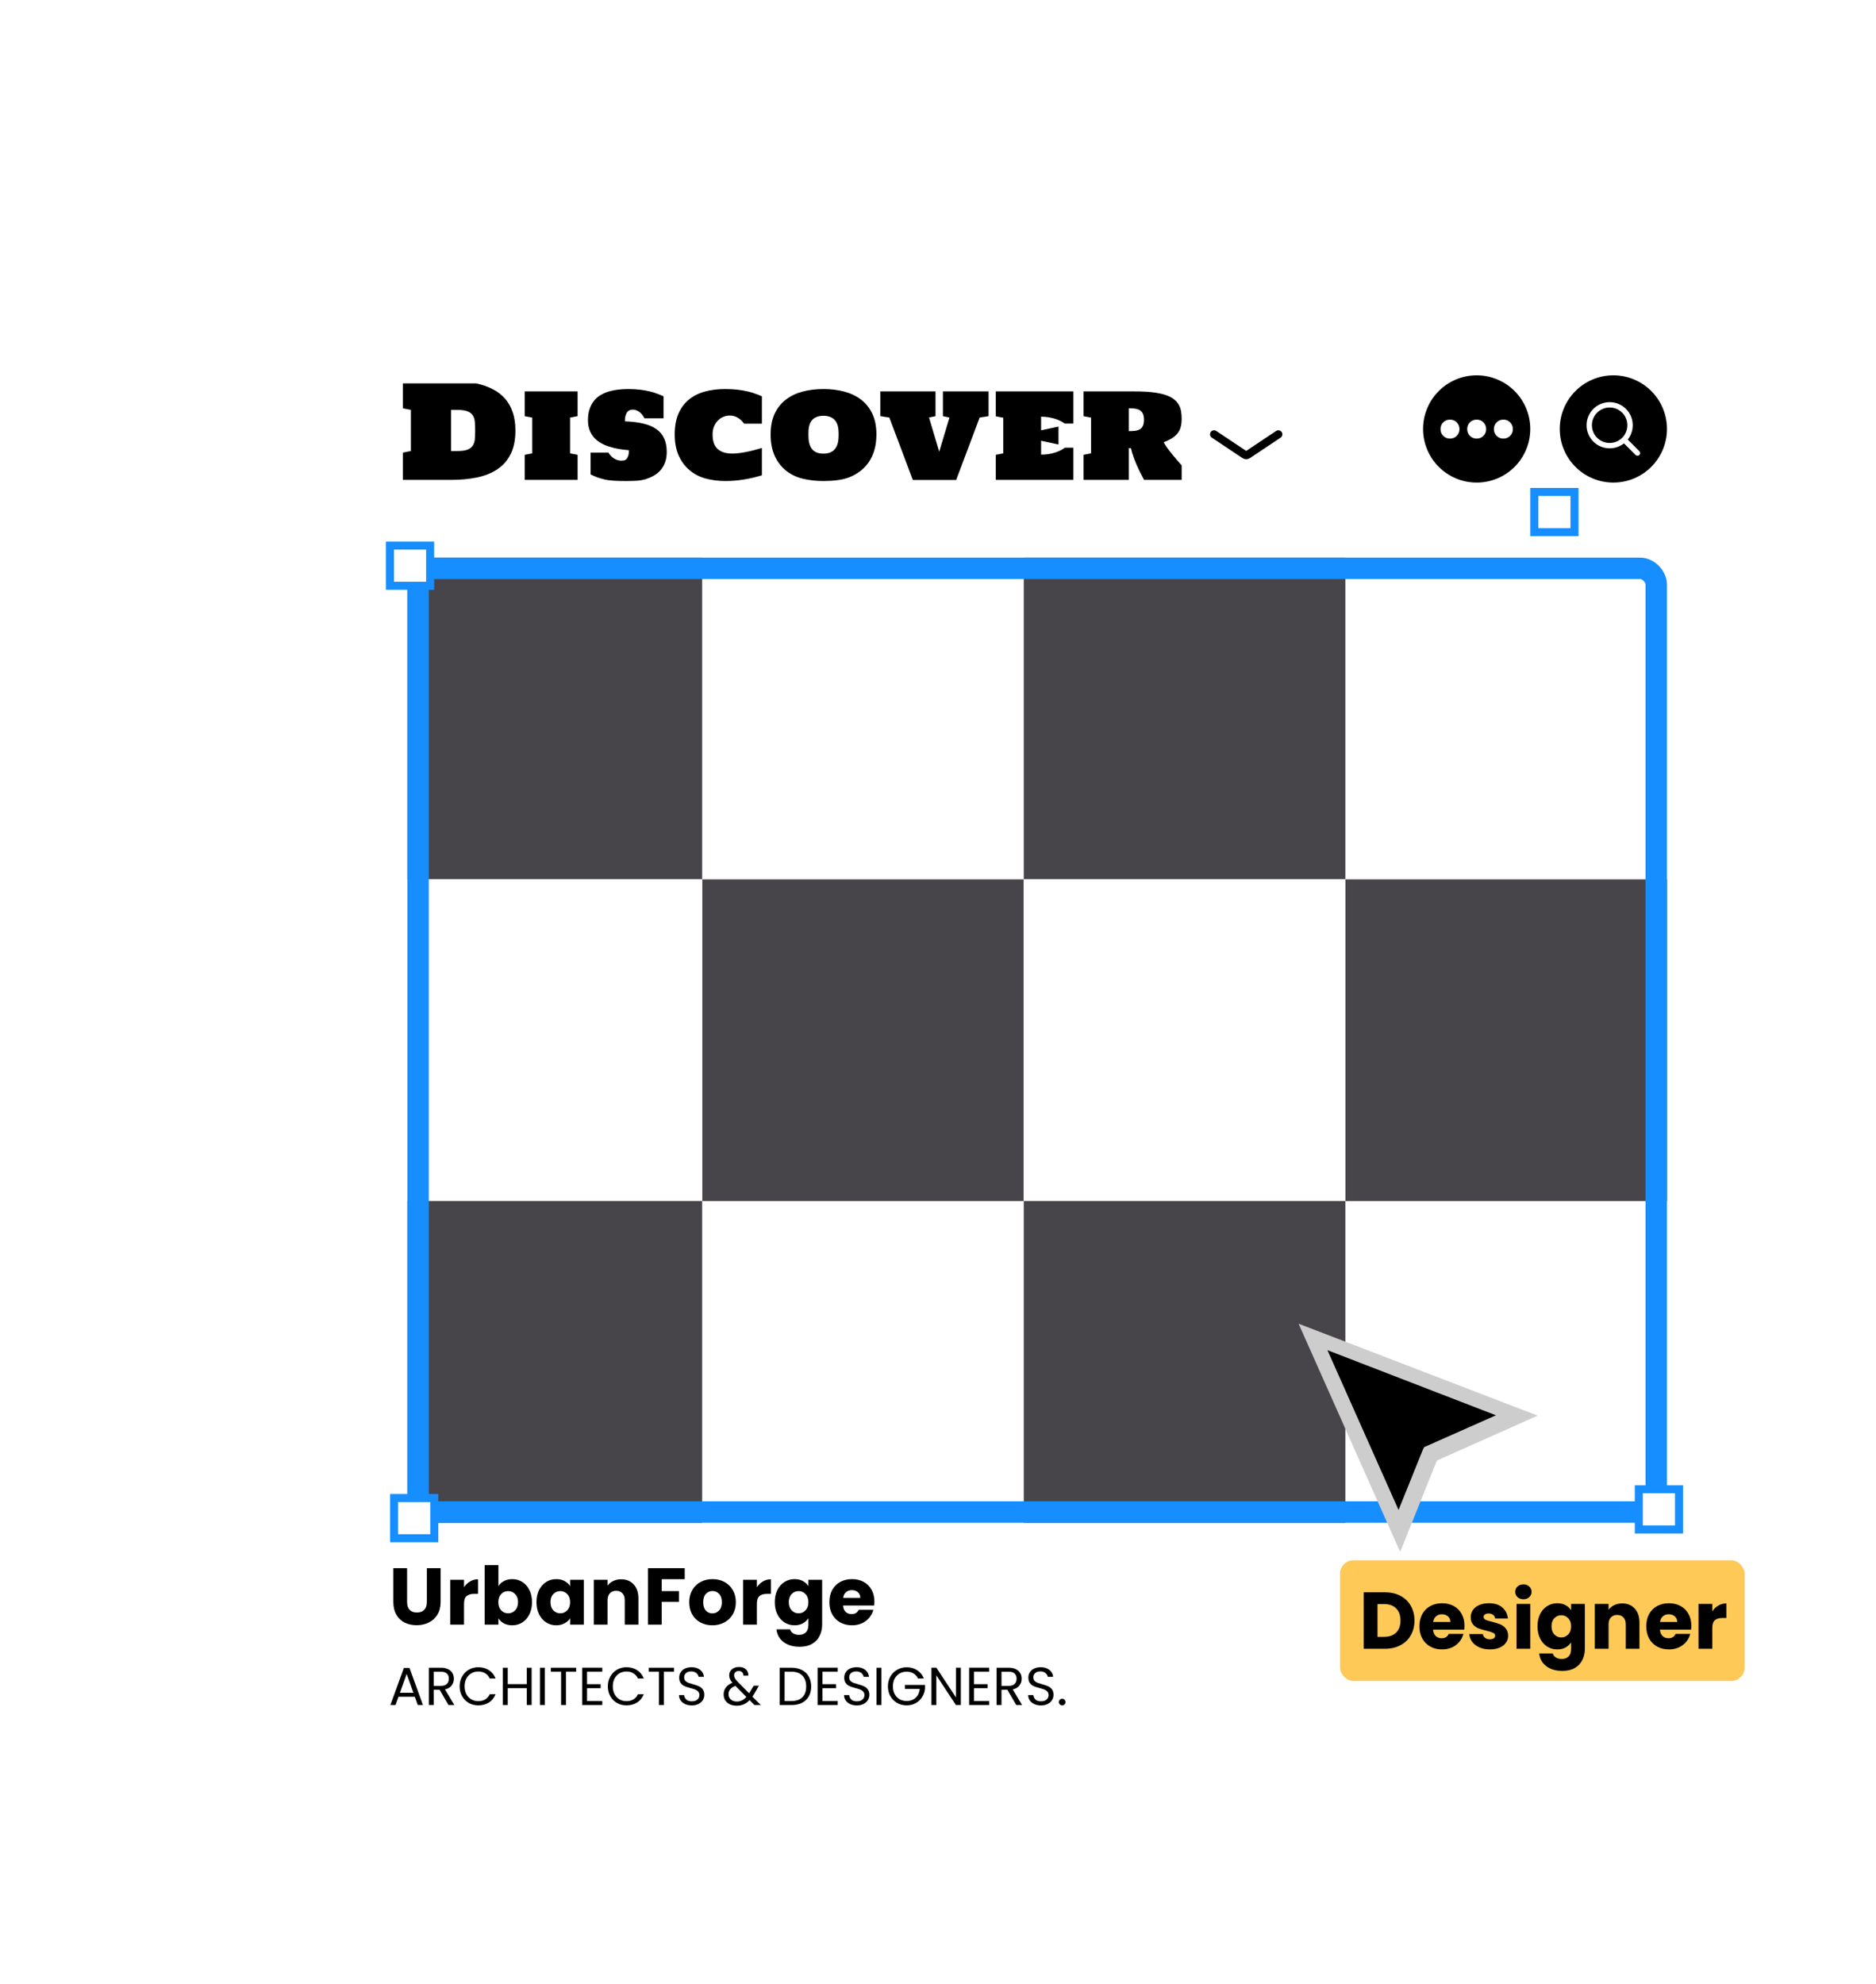 <svg width="700" height="740" viewBox="0 0 700 740" fill="none" xmlns="http://www.w3.org/2000/svg">
<g filter="url(#filter0_d_471_163)">
<rect x="74" y="70" width="551" height="600.511" rx="64" fill="white"/>
<g clip-path="url(#clip0_471_163)">
<rect x="462" y="188" width="120" height="120" fill="white"/>
<rect x="462" y="308" width="120" height="120" fill="#48454A"/>
<rect x="462" y="428" width="120" height="120" fill="white"/>
<rect x="222" y="188" width="120" height="120" fill="white"/>
<rect x="222" y="308" width="120" height="120" fill="#48454A"/>
<rect x="222" y="428" width="120" height="120" fill="white"/>
<rect x="102" y="188" width="120" height="120" fill="#48454A"/>
<rect x="102" y="308" width="120" height="120" fill="white"/>
<rect x="102" y="428" width="120" height="120" fill="#48454A"/>
<rect x="342" y="188" width="120" height="120" fill="#48454A"/>
<rect x="342" y="308" width="120" height="120" fill="white"/>
<rect x="342" y="428" width="120" height="120" fill="#48454A"/>
</g>
<rect x="116" y="192" width="462" height="352" rx="6" stroke="#178EFF" stroke-width="8"/>
<path d="M137.625 123C139.891 123.484 141.93 124.188 143.742 125.109C145.555 126.016 147.094 127.18 148.359 128.602C149.641 130.023 150.617 131.727 151.289 133.711C151.977 135.68 152.32 137.969 152.32 140.578C152.32 144.031 151.742 146.938 150.586 149.297C149.43 151.641 147.797 153.531 145.688 154.969C143.594 156.406 141.07 157.438 138.117 158.063C135.164 158.688 131.898 159 128.32 159H110.32V148.828L113.32 148.242V132.891L110.32 132.305V123H137.625ZM130.617 148.242C132.289 148.242 133.578 148.063 134.484 147.703C135.391 147.328 136.047 146.805 136.453 146.133C136.875 145.461 137.117 144.656 137.18 143.719C137.258 142.781 137.297 141.734 137.297 140.578C137.297 139.422 137.258 138.375 137.18 137.438C137.117 136.484 136.875 135.672 136.453 135C136.047 134.328 135.391 133.813 134.484 133.453C133.578 133.078 132.289 132.891 130.617 132.891H128.32V148.242H130.617ZM155.789 126H175.523V135.234L172.711 135.773V149.109L175.523 149.648V159H155.789V149.648L158.602 149.109V135.773L155.789 135.234V126ZM208.781 148.617C208.781 150.07 208.57 151.359 208.148 152.484C207.742 153.594 207.18 154.563 206.461 155.391C205.758 156.203 204.914 156.883 203.93 157.43C202.961 157.977 201.914 158.422 200.789 158.766C199.664 159.094 198.484 159.281 197.25 159.328C196.031 159.391 194.813 159.422 193.594 159.422C191.906 159.422 190.383 159.383 189.023 159.305C187.664 159.227 186.445 159.055 185.367 158.789C184.305 158.523 183.359 158.234 182.531 157.922C181.719 157.594 181 157.273 180.375 156.961V148.828H187.008C187.664 149.859 188.414 150.617 189.258 151.102C190.102 151.586 190.969 151.828 191.859 151.828C192.125 151.828 192.422 151.805 192.75 151.758C193.078 151.711 193.383 151.563 193.664 151.313C193.945 151.063 194.18 150.68 194.367 150.164C194.57 149.633 194.672 148.891 194.672 147.938C193.406 147.828 192.148 147.672 190.898 147.469C189.664 147.25 188.477 146.961 187.336 146.602C186.211 146.242 185.164 145.789 184.195 145.242C183.227 144.68 182.383 144.008 181.664 143.227C180.961 142.43 180.406 141.5 180 140.438C179.594 139.359 179.391 138.125 179.391 136.734C179.391 135.141 179.594 133.75 180 132.563C180.406 131.359 180.961 130.328 181.664 129.469C182.367 128.609 183.195 127.898 184.148 127.336C185.117 126.773 186.156 126.328 187.266 126C188.375 125.672 189.531 125.445 190.734 125.32C191.938 125.18 193.141 125.109 194.344 125.109C196.047 125.109 197.57 125.195 198.914 125.367C200.273 125.539 201.484 125.758 202.547 126.023C203.625 126.289 204.57 126.586 205.383 126.914C206.211 127.227 206.945 127.531 207.586 127.828V136.031H200.484C199.891 134.906 199.211 134.086 198.445 133.57C197.68 133.055 196.898 132.797 196.102 132.797C195.836 132.797 195.531 132.844 195.188 132.938C194.844 133.016 194.523 133.203 194.227 133.5C193.93 133.797 193.68 134.234 193.477 134.813C193.273 135.391 193.172 136.172 193.172 137.156C195.75 137.25 198.008 137.523 199.945 137.977C201.898 138.43 203.531 139.109 204.844 140.016C206.156 140.906 207.141 142.063 207.797 143.484C208.453 144.891 208.781 146.602 208.781 148.617ZM225.891 142.055C225.891 144.539 226.523 146.352 227.789 147.492C229.055 148.617 230.852 149.18 233.18 149.18C234.555 149.18 236.164 149.008 238.008 148.664C239.867 148.32 241.961 147.797 244.289 147.094V157.289C239.602 158.711 235.094 159.422 230.766 159.422C228.078 159.422 225.578 159.109 223.266 158.484C220.953 157.844 218.945 156.797 217.242 155.344C215.539 153.891 214.195 152.063 213.211 149.859C212.242 147.641 211.758 145.039 211.758 142.055C211.758 139.102 212.203 136.563 213.094 134.438C214 132.297 215.273 130.539 216.914 129.164C218.57 127.773 220.555 126.75 222.867 126.094C225.18 125.438 227.758 125.109 230.602 125.109C232.336 125.109 233.898 125.195 235.289 125.367C236.695 125.539 237.953 125.758 239.063 126.023C240.188 126.289 241.172 126.586 242.016 126.914C242.875 127.227 243.633 127.531 244.289 127.828V138.023H237.656C236.906 136.992 236.078 136.234 235.172 135.75C234.266 135.25 233.32 135 232.336 135C231.523 135 230.727 135.156 229.945 135.469C229.18 135.781 228.492 136.242 227.883 136.852C227.289 137.445 226.805 138.18 226.43 139.055C226.07 139.93 225.891 140.93 225.891 142.055ZM267.258 159.422C264.508 159.422 261.93 159.133 259.523 158.555C257.133 157.961 255.047 156.953 253.266 155.531C251.5 154.094 250.102 152.266 249.07 150.047C248.055 147.828 247.547 145.164 247.547 142.055C247.547 139.008 248.055 136.414 249.07 134.273C250.102 132.117 251.508 130.367 253.289 129.023C255.07 127.664 257.156 126.672 259.547 126.047C261.938 125.422 264.508 125.109 267.258 125.109C269.992 125.109 272.555 125.422 274.945 126.047C277.352 126.672 279.445 127.664 281.227 129.023C283.023 130.367 284.438 132.117 285.469 134.273C286.5 136.414 287.016 139.008 287.016 142.055C287.016 144.117 286.781 145.992 286.313 147.68C285.844 149.352 285.18 150.844 284.32 152.156C283.477 153.453 282.453 154.578 281.25 155.531C280.063 156.469 278.734 157.25 277.266 157.875C275.797 158.484 274.219 158.891 272.531 159.094C270.844 159.313 269.086 159.422 267.258 159.422ZM267.258 135.094C266.336 135.094 265.555 135.211 264.914 135.445C264.289 135.68 263.766 135.984 263.344 136.359C262.938 136.734 262.617 137.164 262.383 137.648C262.148 138.133 261.977 138.633 261.867 139.148C261.773 139.648 261.711 140.148 261.68 140.648C261.664 141.133 261.656 141.563 261.656 141.938C261.656 142.297 261.664 142.727 261.68 143.227C261.695 143.711 261.75 144.227 261.844 144.773C261.938 145.305 262.094 145.836 262.313 146.367C262.531 146.898 262.844 147.375 263.25 147.797C263.672 148.219 264.203 148.563 264.844 148.828C265.5 149.078 266.305 149.203 267.258 149.203C268.195 149.203 268.984 149.078 269.625 148.828C270.281 148.578 270.813 148.25 271.219 147.844C271.641 147.422 271.969 146.953 272.203 146.438C272.438 145.922 272.602 145.406 272.695 144.891C272.805 144.359 272.867 143.844 272.883 143.344C272.914 142.844 272.93 142.414 272.93 142.055C272.93 141.68 272.914 141.25 272.883 140.766C272.867 140.266 272.805 139.758 272.695 139.242C272.602 138.727 272.438 138.227 272.203 137.742C271.969 137.242 271.641 136.797 271.219 136.406C270.813 136.016 270.281 135.703 269.625 135.469C268.984 135.219 268.195 135.094 267.258 135.094ZM300.609 159.023L291.844 135.75L288.492 135.234V126H309.07V135.234L306.656 135.75L310.453 148.5L314.273 135.75L311.836 135.234V126H328.875V135.234L325.547 135.75L316.781 159.023H300.609ZM348.469 140.508L354.961 139.125V145.805L348.469 144.398V149.578C349.406 149.578 350.313 149.516 351.188 149.391C352.063 149.25 352.875 149.063 353.625 148.828C354.375 148.594 355.063 148.32 355.688 148.008C356.313 147.695 356.852 147.359 357.305 147H360.516V159H331.547V149.648L334.359 149.109V135.82L331.547 135.281V126H360.516V138H357.305C356.852 137.656 356.313 137.328 355.688 137.016C355.063 136.703 354.375 136.43 353.625 136.195C352.875 135.961 352.063 135.773 351.188 135.633C350.313 135.492 349.406 135.422 348.469 135.422V140.508ZM400.922 159H386.906C386.469 158.188 386.016 157.328 385.547 156.422C385.078 155.5 384.625 154.539 384.188 153.539C383.75 152.539 383.336 151.508 382.945 150.445C382.57 149.383 382.25 148.289 381.984 147.164H381.211V159H364.289V149.648L367.102 149.109V135.773L364.289 135.234V126H383.484C386.031 126 388.227 126.109 390.07 126.328C391.93 126.547 393.5 126.867 394.781 127.289C396.078 127.711 397.125 128.227 397.922 128.836C398.719 129.43 399.336 130.109 399.773 130.875C400.227 131.625 400.531 132.453 400.688 133.359C400.844 134.266 400.922 135.227 400.922 136.242C400.922 137.273 400.82 138.211 400.617 139.055C400.43 139.898 400.086 140.672 399.586 141.375C399.086 142.078 398.398 142.727 397.523 143.32C396.664 143.898 395.563 144.445 394.219 144.961C394.5 145.523 394.914 146.195 395.461 146.977C396.023 147.742 396.633 148.531 397.289 149.344C397.945 150.141 398.594 150.914 399.234 151.664C399.891 152.414 400.453 153.055 400.922 153.586V159ZM381.211 140.813C382.07 140.813 382.844 140.773 383.531 140.695C384.234 140.602 384.828 140.414 385.313 140.133C385.813 139.836 386.195 139.406 386.461 138.844C386.727 138.281 386.859 137.523 386.859 136.57C386.859 135.633 386.727 134.883 386.461 134.32C386.195 133.758 385.813 133.328 385.313 133.031C384.828 132.719 384.234 132.516 383.531 132.422C382.844 132.328 382.07 132.281 381.211 132.281V140.813Z" fill="black"/>
<path d="M111.9 564.94V577.54C111.9 578.8 112.21 579.77 112.83 580.45C113.45 581.13 114.36 581.47 115.56 581.47C116.76 581.47 117.68 581.13 118.32 580.45C118.96 579.77 119.28 578.8 119.28 577.54V564.94H124.41V577.51C124.41 579.39 124.01 580.98 123.21 582.28C122.41 583.58 121.33 584.56 119.97 585.22C118.63 585.88 117.13 586.21 115.47 586.21C113.81 586.21 112.32 585.89 111 585.25C109.7 584.59 108.67 583.61 107.91 582.31C107.15 580.99 106.77 579.39 106.77 577.51V564.94H111.9ZM133.142 572.05C133.742 571.13 134.492 570.41 135.392 569.89C136.292 569.35 137.292 569.08 138.392 569.08V574.51H136.982C135.702 574.51 134.742 574.79 134.102 575.35C133.462 575.89 133.142 576.85 133.142 578.23V586H128.012V569.26H133.142V572.05ZM145.974 571.63C146.454 570.85 147.144 570.22 148.044 569.74C148.944 569.26 149.974 569.02 151.134 569.02C152.514 569.02 153.764 569.37 154.884 570.07C156.004 570.77 156.884 571.77 157.524 573.07C158.184 574.37 158.514 575.88 158.514 577.6C158.514 579.32 158.184 580.84 157.524 582.16C156.884 583.46 156.004 584.47 154.884 585.19C153.764 585.89 152.514 586.24 151.134 586.24C149.954 586.24 148.924 586.01 148.044 585.55C147.164 585.07 146.474 584.44 145.974 583.66V586H140.844V563.8H145.974V571.63ZM153.294 577.6C153.294 576.32 152.934 575.32 152.214 574.6C151.514 573.86 150.644 573.49 149.604 573.49C148.584 573.49 147.714 573.86 146.994 574.6C146.294 575.34 145.944 576.35 145.944 577.63C145.944 578.91 146.294 579.92 146.994 580.66C147.714 581.4 148.584 581.77 149.604 581.77C150.624 581.77 151.494 581.4 152.214 580.66C152.934 579.9 153.294 578.88 153.294 577.6ZM160.186 577.6C160.186 575.88 160.506 574.37 161.146 573.07C161.806 571.77 162.696 570.77 163.816 570.07C164.936 569.37 166.186 569.02 167.566 569.02C168.746 569.02 169.776 569.26 170.656 569.74C171.556 570.22 172.246 570.85 172.726 571.63V569.26H177.856V586H172.726V583.63C172.226 584.41 171.526 585.04 170.626 585.52C169.746 586 168.716 586.24 167.536 586.24C166.176 586.24 164.936 585.89 163.816 585.19C162.696 584.47 161.806 583.46 161.146 582.16C160.506 580.84 160.186 579.32 160.186 577.6ZM172.726 577.63C172.726 576.35 172.366 575.34 171.646 574.6C170.946 573.86 170.086 573.49 169.066 573.49C168.046 573.49 167.176 573.86 166.456 574.6C165.756 575.32 165.406 576.32 165.406 577.6C165.406 578.88 165.756 579.9 166.456 580.66C167.176 581.4 168.046 581.77 169.066 581.77C170.086 581.77 170.946 581.4 171.646 580.66C172.366 579.92 172.726 578.91 172.726 577.63ZM191.767 569.08C193.727 569.08 195.287 569.72 196.447 571C197.627 572.26 198.217 574 198.217 576.22V586H193.117V576.91C193.117 575.79 192.827 574.92 192.247 574.3C191.667 573.68 190.887 573.37 189.907 573.37C188.927 573.37 188.147 573.68 187.567 574.3C186.987 574.92 186.697 575.79 186.697 576.91V586H181.567V569.26H186.697V571.48C187.217 570.74 187.917 570.16 188.797 569.74C189.677 569.3 190.667 569.08 191.767 569.08ZM215.492 564.94V569.05H206.912V573.49H213.332V577.48H206.912V586H201.782V564.94H215.492ZM225.808 586.24C224.168 586.24 222.688 585.89 221.368 585.19C220.068 584.49 219.038 583.49 218.278 582.19C217.538 580.89 217.168 579.37 217.168 577.63C217.168 575.91 217.548 574.4 218.308 573.1C219.068 571.78 220.108 570.77 221.428 570.07C222.748 569.37 224.228 569.02 225.868 569.02C227.508 569.02 228.988 569.37 230.308 570.07C231.628 570.77 232.668 571.78 233.428 573.1C234.188 574.4 234.568 575.91 234.568 577.63C234.568 579.35 234.178 580.87 233.398 582.19C232.638 583.49 231.588 584.49 230.248 585.19C228.928 585.89 227.448 586.24 225.808 586.24ZM225.808 581.8C226.788 581.8 227.618 581.44 228.298 580.72C228.998 580 229.348 578.97 229.348 577.63C229.348 576.29 229.008 575.26 228.328 574.54C227.668 573.82 226.848 573.46 225.868 573.46C224.868 573.46 224.038 573.82 223.378 574.54C222.718 575.24 222.388 576.27 222.388 577.63C222.388 578.97 222.708 580 223.348 580.72C224.008 581.44 224.828 581.8 225.808 581.8ZM242.42 572.05C243.02 571.13 243.77 570.41 244.67 569.89C245.57 569.35 246.57 569.08 247.67 569.08V574.51H246.26C244.98 574.51 244.02 574.79 243.38 575.35C242.74 575.89 242.42 576.85 242.42 578.23V586H237.29V569.26H242.42V572.05ZM256.482 569.02C257.662 569.02 258.692 569.26 259.572 569.74C260.472 570.22 261.162 570.85 261.642 571.63V569.26H266.772V585.97C266.772 587.51 266.462 588.9 265.842 590.14C265.242 591.4 264.312 592.4 263.052 593.14C261.812 593.88 260.262 594.25 258.402 594.25C255.922 594.25 253.912 593.66 252.372 592.48C250.832 591.32 249.952 589.74 249.732 587.74H254.802C254.962 588.38 255.342 588.88 255.942 589.24C256.542 589.62 257.282 589.81 258.162 589.81C259.222 589.81 260.062 589.5 260.682 588.88C261.322 588.28 261.642 587.31 261.642 585.97V583.6C261.142 584.38 260.452 585.02 259.572 585.52C258.692 586 257.662 586.24 256.482 586.24C255.102 586.24 253.852 585.89 252.732 585.19C251.612 584.47 250.722 583.46 250.062 582.16C249.422 580.84 249.102 579.32 249.102 577.6C249.102 575.88 249.422 574.37 250.062 573.07C250.722 571.77 251.612 570.77 252.732 570.07C253.852 569.37 255.102 569.02 256.482 569.02ZM261.642 577.63C261.642 576.35 261.282 575.34 260.562 574.6C259.862 573.86 259.002 573.49 257.982 573.49C256.962 573.49 256.092 573.86 255.372 574.6C254.672 575.32 254.322 576.32 254.322 577.6C254.322 578.88 254.672 579.9 255.372 580.66C256.092 581.4 256.962 581.77 257.982 581.77C259.002 581.77 259.862 581.4 260.562 580.66C261.282 579.92 261.642 578.91 261.642 577.63ZM286.263 577.36C286.263 577.84 286.233 578.34 286.173 578.86H274.563C274.643 579.9 274.973 580.7 275.553 581.26C276.153 581.8 276.883 582.07 277.743 582.07C279.023 582.07 279.913 581.53 280.413 580.45H285.873C285.593 581.55 285.083 582.54 284.343 583.42C283.623 584.3 282.713 584.99 281.613 585.49C280.513 585.99 279.283 586.24 277.923 586.24C276.283 586.24 274.823 585.89 273.543 585.19C272.263 584.49 271.263 583.49 270.543 582.19C269.823 580.89 269.463 579.37 269.463 577.63C269.463 575.89 269.813 574.37 270.513 573.07C271.233 571.77 272.233 570.77 273.513 570.07C274.793 569.37 276.263 569.02 277.923 569.02C279.543 569.02 280.983 569.36 282.243 570.04C283.503 570.72 284.483 571.69 285.183 572.95C285.903 574.21 286.263 575.68 286.263 577.36ZM281.013 576.01C281.013 575.13 280.713 574.43 280.113 573.91C279.513 573.39 278.763 573.13 277.863 573.13C277.003 573.13 276.273 573.38 275.673 573.88C275.093 574.38 274.733 575.09 274.593 576.01H281.013Z" fill="black"/>
<path d="M114.78 612.9H108.7L107.58 616H105.66L110.7 602.14H112.8L117.82 616H115.9L114.78 612.9ZM114.26 611.42L111.74 604.38L109.22 611.42H114.26ZM127.357 616L124.037 610.3H121.837V616H120.017V602.06H124.517C125.57 602.06 126.457 602.24 127.177 602.6C127.91 602.96 128.457 603.447 128.817 604.06C129.177 604.673 129.357 605.373 129.357 606.16C129.357 607.12 129.077 607.967 128.517 608.7C127.97 609.433 127.143 609.92 126.037 610.16L129.537 616H127.357ZM121.837 608.84H124.517C125.503 608.84 126.243 608.6 126.737 608.12C127.23 607.627 127.477 606.973 127.477 606.16C127.477 605.333 127.23 604.693 126.737 604.24C126.257 603.787 125.517 603.56 124.517 603.56H121.837V608.84ZM131.505 609.02C131.505 607.66 131.811 606.44 132.425 605.36C133.038 604.267 133.871 603.413 134.925 602.8C135.991 602.187 137.171 601.88 138.465 601.88C139.985 601.88 141.311 602.247 142.445 602.98C143.578 603.713 144.405 604.753 144.925 606.1H142.745C142.358 605.26 141.798 604.613 141.065 604.16C140.345 603.707 139.478 603.48 138.465 603.48C137.491 603.48 136.618 603.707 135.845 604.16C135.071 604.613 134.465 605.26 134.025 606.1C133.585 606.927 133.365 607.9 133.365 609.02C133.365 610.127 133.585 611.1 134.025 611.94C134.465 612.767 135.071 613.407 135.845 613.86C136.618 614.313 137.491 614.54 138.465 614.54C139.478 614.54 140.345 614.32 141.065 613.88C141.798 613.427 142.358 612.78 142.745 611.94H144.925C144.405 613.273 143.578 614.307 142.445 615.04C141.311 615.76 139.985 616.12 138.465 616.12C137.171 616.12 135.991 615.82 134.925 615.22C133.871 614.607 133.038 613.76 132.425 612.68C131.811 611.6 131.505 610.38 131.505 609.02ZM158.374 602.06V616H156.554V609.68H149.454V616H147.634V602.06H149.454V608.18H156.554V602.06H158.374ZM163.301 602.06V616H161.481V602.06H163.301ZM174.983 602.06V603.54H171.183V616H169.363V603.54H165.543V602.06H174.983ZM179.044 603.54V608.2H184.124V609.7H179.044V614.5H184.724V616H177.224V602.04H184.724V603.54H179.044ZM186.798 609.02C186.798 607.66 187.104 606.44 187.718 605.36C188.331 604.267 189.164 603.413 190.218 602.8C191.284 602.187 192.464 601.88 193.758 601.88C195.278 601.88 196.604 602.247 197.738 602.98C198.871 603.713 199.698 604.753 200.218 606.1H198.038C197.651 605.26 197.091 604.613 196.358 604.16C195.638 603.707 194.771 603.48 193.758 603.48C192.784 603.48 191.911 603.707 191.138 604.16C190.364 604.613 189.758 605.26 189.318 606.1C188.878 606.927 188.658 607.9 188.658 609.02C188.658 610.127 188.878 611.1 189.318 611.94C189.758 612.767 190.364 613.407 191.138 613.86C191.911 614.313 192.784 614.54 193.758 614.54C194.771 614.54 195.638 614.32 196.358 613.88C197.091 613.427 197.651 612.78 198.038 611.94H200.218C199.698 613.273 198.871 614.307 197.738 615.04C196.604 615.76 195.278 616.12 193.758 616.12C192.464 616.12 191.284 615.82 190.218 615.22C189.164 614.607 188.331 613.76 187.718 612.68C187.104 611.6 186.798 610.38 186.798 609.02ZM211.507 602.06V603.54H207.707V616H205.887V603.54H202.067V602.06H211.507ZM218.167 616.14C217.247 616.14 216.42 615.98 215.687 615.66C214.967 615.327 214.4 614.873 213.987 614.3C213.574 613.713 213.36 613.04 213.347 612.28H215.287C215.354 612.933 215.62 613.487 216.087 613.94C216.567 614.38 217.26 614.6 218.167 614.6C219.034 614.6 219.714 614.387 220.207 613.96C220.714 613.52 220.967 612.96 220.967 612.28C220.967 611.747 220.82 611.313 220.527 610.98C220.234 610.647 219.867 610.393 219.427 610.22C218.987 610.047 218.394 609.86 217.647 609.66C216.727 609.42 215.987 609.18 215.427 608.94C214.88 608.7 214.407 608.327 214.007 607.82C213.62 607.3 213.427 606.607 213.427 605.74C213.427 604.98 213.62 604.307 214.007 603.72C214.394 603.133 214.934 602.68 215.627 602.36C216.334 602.04 217.14 601.88 218.047 601.88C219.354 601.88 220.42 602.207 221.247 602.86C222.087 603.513 222.56 604.38 222.667 605.46H220.667C220.6 604.927 220.32 604.46 219.827 604.06C219.334 603.647 218.68 603.44 217.867 603.44C217.107 603.44 216.487 603.64 216.007 604.04C215.527 604.427 215.287 604.973 215.287 605.68C215.287 606.187 215.427 606.6 215.707 606.92C216 607.24 216.354 607.487 216.767 607.66C217.194 607.82 217.787 608.007 218.547 608.22C219.467 608.473 220.207 608.727 220.767 608.98C221.327 609.22 221.807 609.6 222.207 610.12C222.607 610.627 222.807 611.32 222.807 612.2C222.807 612.88 222.627 613.52 222.267 614.12C221.907 614.72 221.374 615.207 220.667 615.58C219.96 615.953 219.127 616.14 218.167 616.14ZM241.517 616L239.697 614.16C239.017 614.867 238.291 615.393 237.517 615.74C236.744 616.073 235.871 616.24 234.897 616.24C233.937 616.24 233.084 616.067 232.337 615.72C231.604 615.373 231.031 614.88 230.617 614.24C230.217 613.6 230.017 612.853 230.017 612C230.017 611.027 230.291 610.173 230.837 609.44C231.397 608.693 232.217 608.107 233.297 607.68C232.871 607.173 232.564 606.707 232.377 606.28C232.191 605.853 232.097 605.387 232.097 604.88C232.097 604.293 232.244 603.767 232.537 603.3C232.844 602.82 233.277 602.447 233.837 602.18C234.397 601.913 235.044 601.78 235.777 601.78C236.497 601.78 237.124 601.92 237.657 602.2C238.191 602.48 238.591 602.873 238.857 603.38C239.124 603.873 239.244 604.427 239.217 605.04H237.397C237.411 604.493 237.257 604.067 236.937 603.76C236.617 603.44 236.204 603.28 235.697 603.28C235.164 603.28 234.731 603.433 234.397 603.74C234.077 604.033 233.917 604.413 233.917 604.88C233.917 605.28 234.024 605.667 234.237 606.04C234.464 606.413 234.837 606.873 235.357 607.42L239.517 611.6L239.877 611.04L241.237 608.76H243.197L241.557 611.6C241.331 612 241.064 612.42 240.757 612.86L243.897 616H241.517ZM234.897 614.68C235.617 614.68 236.264 614.54 236.837 614.26C237.424 613.98 237.977 613.547 238.497 612.96L234.397 608.84C232.691 609.493 231.837 610.527 231.837 611.94C231.837 612.727 232.117 613.38 232.677 613.9C233.251 614.42 233.991 614.68 234.897 614.68ZM255.275 602.06C256.795 602.06 258.108 602.347 259.215 602.92C260.335 603.48 261.188 604.287 261.775 605.34C262.375 606.393 262.675 607.633 262.675 609.06C262.675 610.487 262.375 611.727 261.775 612.78C261.188 613.82 260.335 614.62 259.215 615.18C258.108 615.727 256.795 616 255.275 616H250.935V602.06H255.275ZM255.275 614.5C257.075 614.5 258.448 614.027 259.395 613.08C260.341 612.12 260.815 610.78 260.815 609.06C260.815 607.327 260.335 605.973 259.375 605C258.428 604.027 257.061 603.54 255.275 603.54H252.755V614.5H255.275ZM266.895 603.54V608.2H271.975V609.7H266.895V614.5H272.575V616H265.075V602.04H272.575V603.54H266.895ZM279.749 616.14C278.829 616.14 278.002 615.98 277.269 615.66C276.549 615.327 275.982 614.873 275.569 614.3C275.156 613.713 274.942 613.04 274.929 612.28H276.869C276.936 612.933 277.202 613.487 277.669 613.94C278.149 614.38 278.842 614.6 279.749 614.6C280.616 614.6 281.296 614.387 281.789 613.96C282.296 613.52 282.549 612.96 282.549 612.28C282.549 611.747 282.402 611.313 282.109 610.98C281.816 610.647 281.449 610.393 281.009 610.22C280.569 610.047 279.976 609.86 279.229 609.66C278.309 609.42 277.569 609.18 277.009 608.94C276.462 608.7 275.989 608.327 275.589 607.82C275.202 607.3 275.009 606.607 275.009 605.74C275.009 604.98 275.202 604.307 275.589 603.72C275.976 603.133 276.516 602.68 277.209 602.36C277.916 602.04 278.722 601.88 279.629 601.88C280.936 601.88 282.002 602.207 282.829 602.86C283.669 603.513 284.142 604.38 284.249 605.46H282.249C282.182 604.927 281.902 604.46 281.409 604.06C280.916 603.647 280.262 603.44 279.449 603.44C278.689 603.44 278.069 603.64 277.589 604.04C277.109 604.427 276.869 604.973 276.869 605.68C276.869 606.187 277.009 606.6 277.289 606.92C277.582 607.24 277.936 607.487 278.349 607.66C278.776 607.82 279.369 608.007 280.129 608.22C281.049 608.473 281.789 608.727 282.349 608.98C282.909 609.22 283.389 609.6 283.789 610.12C284.189 610.627 284.389 611.32 284.389 612.2C284.389 612.88 284.209 613.52 283.849 614.12C283.489 614.72 282.956 615.207 282.249 615.58C281.542 615.953 280.709 616.14 279.749 616.14ZM288.887 602.06V616H287.067V602.06H288.887ZM302.549 606.1C302.163 605.287 301.603 604.66 300.869 604.22C300.136 603.767 299.283 603.54 298.309 603.54C297.336 603.54 296.456 603.767 295.669 604.22C294.896 604.66 294.283 605.3 293.829 606.14C293.389 606.967 293.169 607.927 293.169 609.02C293.169 610.113 293.389 611.073 293.829 611.9C294.283 612.727 294.896 613.367 295.669 613.82C296.456 614.26 297.336 614.48 298.309 614.48C299.669 614.48 300.789 614.073 301.669 613.26C302.549 612.447 303.063 611.347 303.209 609.96H297.649V608.48H305.149V609.88C305.043 611.027 304.683 612.08 304.069 613.04C303.456 613.987 302.649 614.74 301.649 615.3C300.649 615.847 299.536 616.12 298.309 616.12C297.016 616.12 295.836 615.82 294.769 615.22C293.703 614.607 292.856 613.76 292.229 612.68C291.616 611.6 291.309 610.38 291.309 609.02C291.309 607.66 291.616 606.44 292.229 605.36C292.856 604.267 293.703 603.42 294.769 602.82C295.836 602.207 297.016 601.9 298.309 601.9C299.789 601.9 301.096 602.267 302.229 603C303.376 603.733 304.209 604.767 304.729 606.1H302.549ZM318.516 616H316.696L309.376 604.9V616H307.556V602.04H309.376L316.696 613.12V602.04H318.516V616ZM323.438 603.54V608.2H328.518V609.7H323.438V614.5H329.118V616H321.618V602.04H329.118V603.54H323.438ZM339.212 616L335.892 610.3H333.692V616H331.872V602.06H336.372C337.425 602.06 338.312 602.24 339.032 602.6C339.765 602.96 340.312 603.447 340.672 604.06C341.032 604.673 341.212 605.373 341.212 606.16C341.212 607.12 340.932 607.967 340.372 608.7C339.825 609.433 338.999 609.92 337.892 610.16L341.392 616H339.212ZM333.692 608.84H336.372C337.359 608.84 338.099 608.6 338.592 608.12C339.085 607.627 339.332 606.973 339.332 606.16C339.332 605.333 339.085 604.693 338.592 604.24C338.112 603.787 337.372 603.56 336.372 603.56H333.692V608.84ZM348.46 616.14C347.54 616.14 346.713 615.98 345.98 615.66C345.26 615.327 344.693 614.873 344.28 614.3C343.867 613.713 343.653 613.04 343.64 612.28H345.58C345.647 612.933 345.913 613.487 346.38 613.94C346.86 614.38 347.553 614.6 348.46 614.6C349.327 614.6 350.007 614.387 350.5 613.96C351.007 613.52 351.26 612.96 351.26 612.28C351.26 611.747 351.113 611.313 350.82 610.98C350.527 610.647 350.16 610.393 349.72 610.22C349.28 610.047 348.687 609.86 347.94 609.66C347.02 609.42 346.28 609.18 345.72 608.94C345.173 608.7 344.7 608.327 344.3 607.82C343.913 607.3 343.72 606.607 343.72 605.74C343.72 604.98 343.913 604.307 344.3 603.72C344.687 603.133 345.227 602.68 345.92 602.36C346.627 602.04 347.433 601.88 348.34 601.88C349.647 601.88 350.713 602.207 351.54 602.86C352.38 603.513 352.853 604.38 352.96 605.46H350.96C350.893 604.927 350.613 604.46 350.12 604.06C349.627 603.647 348.973 603.44 348.16 603.44C347.4 603.44 346.78 603.64 346.3 604.04C345.82 604.427 345.58 604.973 345.58 605.68C345.58 606.187 345.72 606.6 346 606.92C346.293 607.24 346.647 607.487 347.06 607.66C347.487 607.82 348.08 608.007 348.84 608.22C349.76 608.473 350.5 608.727 351.06 608.98C351.62 609.22 352.1 609.6 352.5 610.12C352.9 610.627 353.1 611.32 353.1 612.2C353.1 612.88 352.92 613.52 352.56 614.12C352.2 614.72 351.667 615.207 350.96 615.58C350.253 615.953 349.42 616.14 348.46 616.14ZM356.358 616.12C356.012 616.12 355.718 616 355.478 615.76C355.238 615.52 355.118 615.227 355.118 614.88C355.118 614.533 355.238 614.24 355.478 614C355.718 613.76 356.012 613.64 356.358 613.64C356.692 613.64 356.972 613.76 357.198 614C357.438 614.24 357.558 614.533 357.558 614.88C357.558 615.227 357.438 615.52 357.198 615.76C356.972 616 356.692 616.12 356.358 616.12Z" fill="black"/>
<circle cx="511" cy="140" r="20" fill="black"/>
<path d="M503.559 142.58C504.239 141.9 504.579 141.06 504.579 140.06C504.579 139.06 504.239 138.22 503.559 137.54C502.879 136.86 502.039 136.52 501.039 136.52C500.039 136.52 499.199 136.86 498.519 137.54C497.839 138.22 497.499 139.06 497.499 140.06C497.499 141.06 497.839 141.9 498.519 142.58C499.199 143.26 500.039 143.6 501.039 143.6C502.039 143.6 502.879 143.26 503.559 142.58ZM513.52 142.58C514.2 141.9 514.54 141.06 514.54 140.06C514.54 139.06 514.2 138.22 513.52 137.54C512.84 136.86 512 136.52 511 136.52C510 136.52 509.16 136.86 508.48 137.54C507.8 138.22 507.46 139.06 507.46 140.06C507.46 141.06 507.8 141.9 508.48 142.58C509.16 143.26 510 143.6 511 143.6C512 143.6 512.84 143.26 513.52 142.58ZM523.48 142.58C524.16 141.9 524.5 141.06 524.5 140.06C524.5 139.06 524.16 138.22 523.48 137.54C522.8 136.86 521.96 136.52 520.96 136.52C519.96 136.52 519.12 136.86 518.44 137.54C517.76 138.22 517.42 139.06 517.42 140.06C517.42 141.06 517.76 141.9 518.44 142.58C519.12 143.26 519.96 143.6 520.96 143.6C521.96 143.6 522.8 143.26 523.48 142.58Z" fill="white"/>
<circle cx="562" cy="140" r="20" fill="black"/>
<path d="M560.615 146.231C564.821 146.231 568.231 142.821 568.231 138.615C568.231 134.41 564.821 131 560.615 131C556.41 131 553 134.41 553 138.615C553 142.821 556.41 146.231 560.615 146.231Z" stroke="white" stroke-width="2" stroke-linecap="round" stroke-linejoin="round"/>
<path d="M570.998 149.002L566.152 144.156" stroke="white" stroke-width="2" stroke-linecap="round" stroke-linejoin="round"/>
<path d="M413 142L424.445 149.63C424.781 149.854 425.219 149.854 425.555 149.63L437 142" stroke="black" stroke-width="3" stroke-linecap="round"/>
<rect x="460" y="562" width="151" height="45" rx="5" fill="#FEBC2E" fill-opacity="0.8"/>
<path fill-rule="evenodd" clip-rule="evenodd" d="M482.45 558.882L444.547 473.75L533.766 508.034L496.274 524.727L495.763 525.744L482.45 558.882Z" fill="#CDCDCD"/>
<path fill-rule="evenodd" clip-rule="evenodd" d="M455.316 483.621L481.849 543.213L490.849 520.914L491.371 519.795L518.185 507.909L455.316 483.621Z" fill="black"/>
<rect x="105.5" y="183.5" width="15" height="15" fill="white" stroke="#178EFF" stroke-width="3"/>
<rect x="107.047" y="538.77" width="15" height="15" fill="white" stroke="#178EFF" stroke-width="3"/>
<rect x="571.5" y="535.5" width="15" height="15" fill="white" stroke="#178EFF" stroke-width="3"/>
<path d="M476.75 573.94C478.97 573.94 480.91 574.38 482.57 575.26C484.23 576.14 485.51 577.38 486.41 578.98C487.33 580.56 487.79 582.39 487.79 584.47C487.79 586.53 487.33 588.36 486.41 589.96C485.51 591.56 484.22 592.8 482.54 593.68C480.88 594.56 478.95 595 476.75 595H468.86V573.94H476.75ZM476.42 590.56C478.36 590.56 479.87 590.03 480.95 588.97C482.03 587.91 482.57 586.41 482.57 584.47C482.57 582.53 482.03 581.02 480.95 579.94C479.87 578.86 478.36 578.32 476.42 578.32H473.99V590.56H476.42ZM506.437 586.36C506.437 586.84 506.407 587.34 506.347 587.86H494.737C494.817 588.9 495.147 589.7 495.727 590.26C496.327 590.8 497.057 591.07 497.917 591.07C499.197 591.07 500.087 590.53 500.587 589.45H506.047C505.767 590.55 505.257 591.54 504.517 592.42C503.797 593.3 502.887 593.99 501.787 594.49C500.687 594.99 499.457 595.24 498.097 595.24C496.457 595.24 494.997 594.89 493.717 594.19C492.437 593.49 491.437 592.49 490.717 591.19C489.997 589.89 489.637 588.37 489.637 586.63C489.637 584.89 489.987 583.37 490.687 582.07C491.407 580.77 492.407 579.77 493.687 579.07C494.967 578.37 496.437 578.02 498.097 578.02C499.717 578.02 501.157 578.36 502.417 579.04C503.677 579.72 504.657 580.69 505.357 581.95C506.077 583.21 506.437 584.68 506.437 586.36ZM501.187 585.01C501.187 584.13 500.887 583.43 500.287 582.91C499.687 582.39 498.937 582.13 498.037 582.13C497.177 582.13 496.447 582.38 495.847 582.88C495.267 583.38 494.907 584.09 494.767 585.01H501.187ZM515.953 595.24C514.493 595.24 513.193 594.99 512.053 594.49C510.913 593.99 510.013 593.31 509.353 592.45C508.693 591.57 508.323 590.59 508.243 589.51H513.313C513.373 590.09 513.643 590.56 514.123 590.92C514.603 591.28 515.193 591.46 515.893 591.46C516.533 591.46 517.023 591.34 517.363 591.1C517.723 590.84 517.903 590.51 517.903 590.11C517.903 589.63 517.653 589.28 517.153 589.06C516.653 588.82 515.843 588.56 514.723 588.28C513.523 588 512.523 587.71 511.723 587.41C510.923 587.09 510.233 586.6 509.653 585.94C509.073 585.26 508.783 584.35 508.783 583.21C508.783 582.25 509.043 581.38 509.563 580.6C510.103 579.8 510.883 579.17 511.903 578.71C512.943 578.25 514.173 578.02 515.593 578.02C517.693 578.02 519.343 578.54 520.543 579.58C521.763 580.62 522.463 582 522.643 583.72H517.903C517.823 583.14 517.563 582.68 517.123 582.34C516.703 582 516.143 581.83 515.443 581.83C514.843 581.83 514.383 581.95 514.063 582.19C513.743 582.41 513.583 582.72 513.583 583.12C513.583 583.6 513.833 583.96 514.333 584.2C514.853 584.44 515.653 584.68 516.733 584.92C517.973 585.24 518.983 585.56 519.763 585.88C520.543 586.18 521.223 586.68 521.803 587.38C522.403 588.06 522.713 588.98 522.733 590.14C522.733 591.12 522.453 592 521.893 592.78C521.353 593.54 520.563 594.14 519.523 594.58C518.503 595.02 517.313 595.24 515.953 595.24ZM528.452 576.52C527.552 576.52 526.812 576.26 526.232 575.74C525.672 575.2 525.392 574.54 525.392 573.76C525.392 572.96 525.672 572.3 526.232 571.78C526.812 571.24 527.552 570.97 528.452 570.97C529.332 570.97 530.052 571.24 530.612 571.78C531.192 572.3 531.482 572.96 531.482 573.76C531.482 574.54 531.192 575.2 530.612 575.74C530.052 576.26 529.332 576.52 528.452 576.52ZM531.002 578.26V595H525.872V578.26H531.002ZM541.079 578.02C542.259 578.02 543.289 578.26 544.169 578.74C545.069 579.22 545.759 579.85 546.239 580.63V578.26H551.369V594.97C551.369 596.51 551.059 597.9 550.439 599.14C549.839 600.4 548.909 601.4 547.649 602.14C546.409 602.88 544.859 603.25 542.999 603.25C540.519 603.25 538.509 602.66 536.969 601.48C535.429 600.32 534.549 598.74 534.329 596.74H539.399C539.559 597.38 539.939 597.88 540.539 598.24C541.139 598.62 541.879 598.81 542.759 598.81C543.819 598.81 544.659 598.5 545.279 597.88C545.919 597.28 546.239 596.31 546.239 594.97V592.6C545.739 593.38 545.049 594.02 544.169 594.52C543.289 595 542.259 595.24 541.079 595.24C539.699 595.24 538.449 594.89 537.329 594.19C536.209 593.47 535.319 592.46 534.659 591.16C534.019 589.84 533.699 588.32 533.699 586.6C533.699 584.88 534.019 583.37 534.659 582.07C535.319 580.77 536.209 579.77 537.329 579.07C538.449 578.37 539.699 578.02 541.079 578.02ZM546.239 586.63C546.239 585.35 545.879 584.34 545.159 583.6C544.459 582.86 543.599 582.49 542.579 582.49C541.559 582.49 540.689 582.86 539.969 583.6C539.269 584.32 538.919 585.32 538.919 586.6C538.919 587.88 539.269 588.9 539.969 589.66C540.689 590.4 541.559 590.77 542.579 590.77C543.599 590.77 544.459 590.4 545.159 589.66C545.879 588.92 546.239 587.91 546.239 586.63ZM565.281 578.08C567.241 578.08 568.801 578.72 569.961 580C571.141 581.26 571.731 583 571.731 585.22V595H566.631V585.91C566.631 584.79 566.341 583.92 565.761 583.3C565.181 582.68 564.401 582.37 563.421 582.37C562.441 582.37 561.661 582.68 561.081 583.3C560.501 583.92 560.211 584.79 560.211 585.91V595H555.081V578.26H560.211V580.48C560.731 579.74 561.431 579.16 562.311 578.74C563.191 578.3 564.181 578.08 565.281 578.08ZM591.076 586.36C591.076 586.84 591.046 587.34 590.986 587.86H579.376C579.456 588.9 579.786 589.7 580.366 590.26C580.966 590.8 581.696 591.07 582.556 591.07C583.836 591.07 584.726 590.53 585.226 589.45H590.686C590.406 590.55 589.896 591.54 589.156 592.42C588.436 593.3 587.526 593.99 586.426 594.49C585.326 594.99 584.096 595.24 582.736 595.24C581.096 595.24 579.636 594.89 578.356 594.19C577.076 593.49 576.076 592.49 575.356 591.19C574.636 589.89 574.276 588.37 574.276 586.63C574.276 584.89 574.626 583.37 575.326 582.07C576.046 580.77 577.046 579.77 578.326 579.07C579.606 578.37 581.076 578.02 582.736 578.02C584.356 578.02 585.796 578.36 587.056 579.04C588.316 579.72 589.296 580.69 589.996 581.95C590.716 583.21 591.076 584.68 591.076 586.36ZM585.826 585.01C585.826 584.13 585.526 583.43 584.926 582.91C584.326 582.39 583.576 582.13 582.676 582.13C581.816 582.13 581.086 582.38 580.486 582.88C579.906 583.38 579.546 584.09 579.406 585.01H585.826ZM598.912 581.05C599.512 580.13 600.262 579.41 601.162 578.89C602.062 578.35 603.062 578.08 604.162 578.08V583.51H602.752C601.472 583.51 600.512 583.79 599.872 584.35C599.232 584.89 598.912 585.85 598.912 587.23V595H593.782V578.26H598.912V581.05Z" fill="black"/>
</g>
<rect x="572.5" y="183.5" width="15" height="15" fill="white" stroke="#178EFF" stroke-width="3"/>
<defs>
<filter id="filter0_d_471_163" x="74" y="60" width="621" height="660.512" filterUnits="userSpaceOnUse" color-interpolation-filters="sRGB">
<feFlood flood-opacity="0" result="BackgroundImageFix"/>
<feColorMatrix in="SourceAlpha" type="matrix" values="0 0 0 0 0 0 0 0 0 0 0 0 0 0 0 0 0 0 127 0" result="hardAlpha"/>
<feOffset dx="40" dy="20"/>
<feGaussianBlur stdDeviation="15"/>
<feComposite in2="hardAlpha" operator="out"/>
<feColorMatrix type="matrix" values="0 0 0 0 0 0 0 0 0 0 0 0 0 0 0 0 0 0 0.25 0"/>
<feBlend mode="normal" in2="BackgroundImageFix" result="effect1_dropShadow_471_163"/>
<feBlend mode="normal" in="SourceGraphic" in2="effect1_dropShadow_471_163" result="shape"/>
</filter>
<clipPath id="clip0_471_163">
<rect x="112" y="188" width="470" height="360" rx="10" fill="white"/>
</clipPath>
</defs>
</svg>
